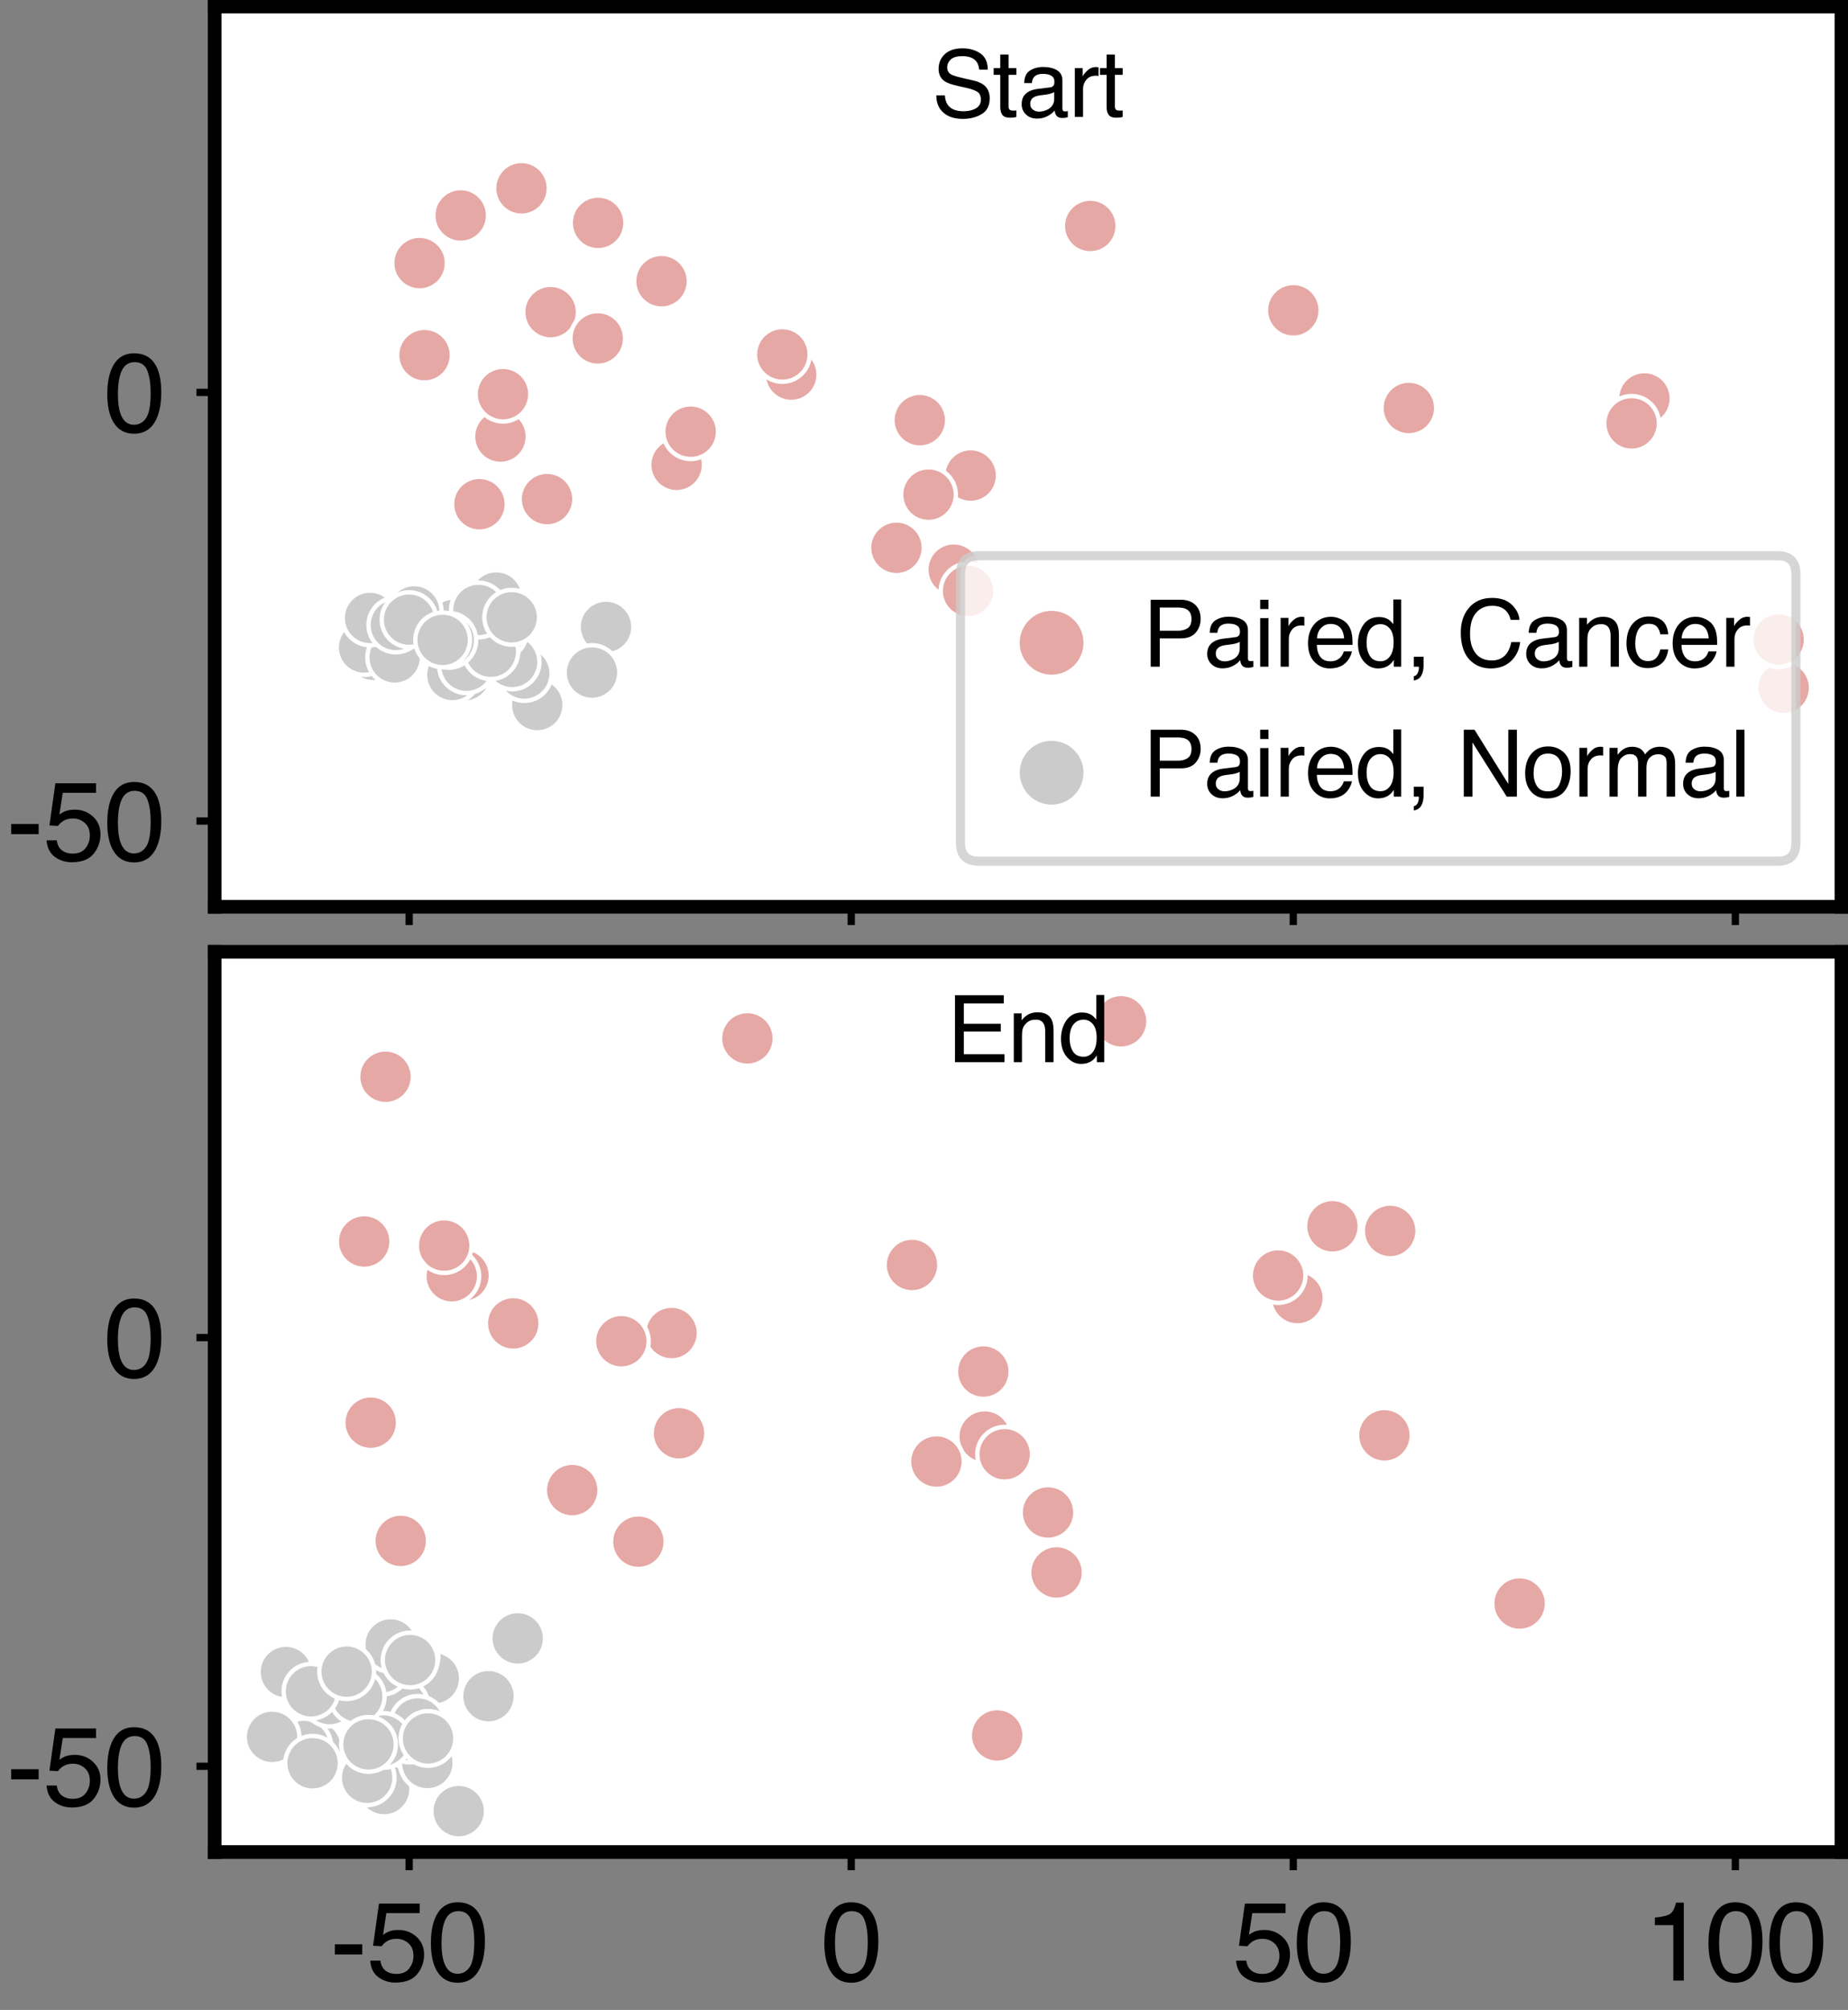 <?xml version="1.0" encoding="utf-8" standalone="no"?>
<!DOCTYPE svg PUBLIC "-//W3C//DTD SVG 1.1//EN"
  "http://www.w3.org/Graphics/SVG/1.1/DTD/svg11.dtd">
<svg xmlns:xlink="http://www.w3.org/1999/xlink" width="202.842pt" height="220.526pt" viewBox="0 0 202.842 220.526" xmlns="http://www.w3.org/2000/svg" version="1.1">
 <rect x="0" y="0" width="202.842" height="220.526" fill="#808080" stroke="none"/>
 <defs>
  <style type="text/css">*{stroke-linejoin: round; stroke-linecap: butt}</style>
 </defs>
 <g id="figure_1">
  <g id="patch_1">
   <path d="M 0 220.526 
L 202.842 220.526 
L 202.842 0 
L 0 0 
L 0 220.526 
z
" style="fill: none"/>
  </g>
  <g id="axes_1">
   <g id="patch_2">
    <path d="M 23.562 99.489 
L 202.122 99.489 
L 202.122 0.72 
L 23.562 0.72 
z
" style="fill: #ffffff"/>
   </g>
   <g id="PathCollection_1">
    <defs>
     <path id="C0_0_9a3dabae38" d="M 0 3 
C 0.796 3 1.559 2.684 2.121 2.121 
C 2.684 1.559 3 0.796 3 -0 
C 3 -0.796 2.684 -1.559 2.121 -2.121 
C 1.559 -2.684 0.796 -3 0 -3 
C -0.796 -3 -1.559 -2.684 -2.121 -2.121 
C -2.684 -1.559 -3 -0.796 -3 0 
C -3 0.796 -2.684 1.559 -2.121 2.121 
C -1.559 2.684 -0.796 3 0 3 
z
"/>
    </defs>
    <g clip-path="url(#pba9e16505c)">
     <use xlink:href="#C0_0_9a3dabae38" x="46.595" y="38.968" style="fill: #e6a8a5; stroke: #ffffff; stroke-width: 0.48"/>
    </g>
    <g clip-path="url(#pba9e16505c)">
     <use xlink:href="#C0_0_9a3dabae38" x="50.567" y="23.638" style="fill: #e6a8a5; stroke: #ffffff; stroke-width: 0.48"/>
    </g>
    <g clip-path="url(#pba9e16505c)">
     <use xlink:href="#C0_0_9a3dabae38" x="46.053" y="28.866" style="fill: #e6a8a5; stroke: #ffffff; stroke-width: 0.48"/>
    </g>
    <g clip-path="url(#pba9e16505c)">
     <use xlink:href="#C0_0_9a3dabae38" x="104.684" y="62.501" style="fill: #e6a8a5; stroke: #ffffff; stroke-width: 0.48"/>
    </g>
    <g clip-path="url(#pba9e16505c)">
     <use xlink:href="#C0_0_9a3dabae38" x="106.257" y="64.833" style="fill: #e6a8a5; stroke: #ffffff; stroke-width: 0.48"/>
    </g>
    <g clip-path="url(#pba9e16505c)">
     <use xlink:href="#C0_0_9a3dabae38" x="52.622" y="55.319" style="fill: #e6a8a5; stroke: #ffffff; stroke-width: 0.48"/>
    </g>
    <g clip-path="url(#pba9e16505c)">
     <use xlink:href="#C0_0_9a3dabae38" x="100.961" y="46.1" style="fill: #e6a8a5; stroke: #ffffff; stroke-width: 0.48"/>
    </g>
    <g clip-path="url(#pba9e16505c)">
     <use xlink:href="#C0_0_9a3dabae38" x="180.499" y="43.714" style="fill: #e6a8a5; stroke: #ffffff; stroke-width: 0.48"/>
    </g>
    <g clip-path="url(#pba9e16505c)">
     <use xlink:href="#C0_0_9a3dabae38" x="86.848" y="41.1" style="fill: #e6a8a5; stroke: #ffffff; stroke-width: 0.48"/>
    </g>
    <g clip-path="url(#pba9e16505c)">
     <use xlink:href="#C0_0_9a3dabae38" x="72.611" y="30.854" style="fill: #e6a8a5; stroke: #ffffff; stroke-width: 0.48"/>
    </g>
    <g clip-path="url(#pba9e16505c)">
     <use xlink:href="#C0_0_9a3dabae38" x="195.779" y="75.464" style="fill: #e6a8a5; stroke: #ffffff; stroke-width: 0.48"/>
    </g>
    <g clip-path="url(#pba9e16505c)">
     <use xlink:href="#C0_0_9a3dabae38" x="179.087" y="46.452" style="fill: #e6a8a5; stroke: #ffffff; stroke-width: 0.48"/>
    </g>
    <g clip-path="url(#pba9e16505c)">
     <use xlink:href="#C0_0_9a3dabae38" x="60.435" y="34.246" style="fill: #e6a8a5; stroke: #ffffff; stroke-width: 0.48"/>
    </g>
    <g clip-path="url(#pba9e16505c)">
     <use xlink:href="#C0_0_9a3dabae38" x="65.649" y="24.454" style="fill: #e6a8a5; stroke: #ffffff; stroke-width: 0.48"/>
    </g>
    <g clip-path="url(#pba9e16505c)">
     <use xlink:href="#C0_0_9a3dabae38" x="74.264" y="51.001" style="fill: #e6a8a5; stroke: #ffffff; stroke-width: 0.48"/>
    </g>
    <g clip-path="url(#pba9e16505c)">
     <use xlink:href="#C0_0_9a3dabae38" x="106.543" y="52.176" style="fill: #e6a8a5; stroke: #ffffff; stroke-width: 0.48"/>
    </g>
    <g clip-path="url(#pba9e16505c)">
     <use xlink:href="#C0_0_9a3dabae38" x="65.61" y="37.132" style="fill: #e6a8a5; stroke: #ffffff; stroke-width: 0.48"/>
    </g>
    <g clip-path="url(#pba9e16505c)">
     <use xlink:href="#C0_0_9a3dabae38" x="54.929" y="47.899" style="fill: #e6a8a5; stroke: #ffffff; stroke-width: 0.48"/>
    </g>
    <g clip-path="url(#pba9e16505c)">
     <use xlink:href="#C0_0_9a3dabae38" x="75.809" y="47.363" style="fill: #e6a8a5; stroke: #ffffff; stroke-width: 0.48"/>
    </g>
    <g clip-path="url(#pba9e16505c)">
     <use xlink:href="#C0_0_9a3dabae38" x="57.239" y="20.663" style="fill: #e6a8a5; stroke: #ffffff; stroke-width: 0.48"/>
    </g>
    <g clip-path="url(#pba9e16505c)">
     <use xlink:href="#C0_0_9a3dabae38" x="85.871" y="38.888" style="fill: #e6a8a5; stroke: #ffffff; stroke-width: 0.48"/>
    </g>
    <g clip-path="url(#pba9e16505c)">
     <use xlink:href="#C0_0_9a3dabae38" x="119.671" y="24.794" style="fill: #e6a8a5; stroke: #ffffff; stroke-width: 0.48"/>
    </g>
    <g clip-path="url(#pba9e16505c)">
     <use xlink:href="#C0_0_9a3dabae38" x="60.044" y="54.761" style="fill: #e6a8a5; stroke: #ffffff; stroke-width: 0.48"/>
    </g>
    <g clip-path="url(#pba9e16505c)">
     <use xlink:href="#C0_0_9a3dabae38" x="154.639" y="44.765" style="fill: #e6a8a5; stroke: #ffffff; stroke-width: 0.48"/>
    </g>
    <g clip-path="url(#pba9e16505c)">
     <use xlink:href="#C0_0_9a3dabae38" x="98.397" y="60.104" style="fill: #e6a8a5; stroke: #ffffff; stroke-width: 0.48"/>
    </g>
    <g clip-path="url(#pba9e16505c)">
     <use xlink:href="#C0_0_9a3dabae38" x="55.21" y="43.246" style="fill: #e6a8a5; stroke: #ffffff; stroke-width: 0.48"/>
    </g>
    <g clip-path="url(#pba9e16505c)">
     <use xlink:href="#C0_0_9a3dabae38" x="141.958" y="34.045" style="fill: #e6a8a5; stroke: #ffffff; stroke-width: 0.48"/>
    </g>
    <g clip-path="url(#pba9e16505c)">
     <use xlink:href="#C0_0_9a3dabae38" x="195.229" y="70.171" style="fill: #e6a8a5; stroke: #ffffff; stroke-width: 0.48"/>
    </g>
    <g clip-path="url(#pba9e16505c)">
     <use xlink:href="#C0_0_9a3dabae38" x="101.916" y="54.269" style="fill: #e6a8a5; stroke: #ffffff; stroke-width: 0.48"/>
    </g>
    <g clip-path="url(#pba9e16505c)">
     <use xlink:href="#C0_0_9a3dabae38" x="44.548" y="70.749" style="fill: #cbcbcb; stroke: #ffffff; stroke-width: 0.48"/>
    </g>
    <g clip-path="url(#pba9e16505c)">
     <use xlink:href="#C0_0_9a3dabae38" x="50.987" y="74.095" style="fill: #cbcbcb; stroke: #ffffff; stroke-width: 0.48"/>
    </g>
    <g clip-path="url(#pba9e16505c)">
     <use xlink:href="#C0_0_9a3dabae38" x="55.091" y="69.622" style="fill: #cbcbcb; stroke: #ffffff; stroke-width: 0.48"/>
    </g>
    <g clip-path="url(#pba9e16505c)">
     <use xlink:href="#C0_0_9a3dabae38" x="54.44" y="68.158" style="fill: #cbcbcb; stroke: #ffffff; stroke-width: 0.48"/>
    </g>
    <g clip-path="url(#pba9e16505c)">
     <use xlink:href="#C0_0_9a3dabae38" x="58.971" y="77.358" style="fill: #cbcbcb; stroke: #ffffff; stroke-width: 0.48"/>
    </g>
    <g clip-path="url(#pba9e16505c)">
     <use xlink:href="#C0_0_9a3dabae38" x="40.952" y="71.848" style="fill: #cbcbcb; stroke: #ffffff; stroke-width: 0.48"/>
    </g>
    <g clip-path="url(#pba9e16505c)">
     <use xlink:href="#C0_0_9a3dabae38" x="57.547" y="73.896" style="fill: #cbcbcb; stroke: #ffffff; stroke-width: 0.48"/>
    </g>
    <g clip-path="url(#pba9e16505c)">
     <use xlink:href="#C0_0_9a3dabae38" x="49.823" y="68.559" style="fill: #cbcbcb; stroke: #ffffff; stroke-width: 0.48"/>
    </g>
    <g clip-path="url(#pba9e16505c)">
     <use xlink:href="#C0_0_9a3dabae38" x="40.316" y="69.521" style="fill: #cbcbcb; stroke: #ffffff; stroke-width: 0.48"/>
    </g>
    <g clip-path="url(#pba9e16505c)">
     <use xlink:href="#C0_0_9a3dabae38" x="49.653" y="74.06" style="fill: #cbcbcb; stroke: #ffffff; stroke-width: 0.48"/>
    </g>
    <g clip-path="url(#pba9e16505c)">
     <use xlink:href="#C0_0_9a3dabae38" x="39.961" y="71.042" style="fill: #cbcbcb; stroke: #ffffff; stroke-width: 0.48"/>
    </g>
    <g clip-path="url(#pba9e16505c)">
     <use xlink:href="#C0_0_9a3dabae38" x="51.882" y="72.616" style="fill: #cbcbcb; stroke: #ffffff; stroke-width: 0.48"/>
    </g>
    <g clip-path="url(#pba9e16505c)">
     <use xlink:href="#C0_0_9a3dabae38" x="51.875" y="71.579" style="fill: #cbcbcb; stroke: #ffffff; stroke-width: 0.48"/>
    </g>
    <g clip-path="url(#pba9e16505c)">
     <use xlink:href="#C0_0_9a3dabae38" x="43.319" y="72.128" style="fill: #cbcbcb; stroke: #ffffff; stroke-width: 0.48"/>
    </g>
    <g clip-path="url(#pba9e16505c)">
     <use xlink:href="#C0_0_9a3dabae38" x="66.517" y="68.786" style="fill: #cbcbcb; stroke: #ffffff; stroke-width: 0.48"/>
    </g>
    <g clip-path="url(#pba9e16505c)">
     <use xlink:href="#C0_0_9a3dabae38" x="56.212" y="72.625" style="fill: #cbcbcb; stroke: #ffffff; stroke-width: 0.48"/>
    </g>
    <g clip-path="url(#pba9e16505c)">
     <use xlink:href="#C0_0_9a3dabae38" x="54.828" y="69.334" style="fill: #cbcbcb; stroke: #ffffff; stroke-width: 0.48"/>
    </g>
    <g clip-path="url(#pba9e16505c)">
     <use xlink:href="#C0_0_9a3dabae38" x="64.978" y="73.791" style="fill: #cbcbcb; stroke: #ffffff; stroke-width: 0.48"/>
    </g>
    <g clip-path="url(#pba9e16505c)">
     <use xlink:href="#C0_0_9a3dabae38" x="45.465" y="67.083" style="fill: #cbcbcb; stroke: #ffffff; stroke-width: 0.48"/>
    </g>
    <g clip-path="url(#pba9e16505c)">
     <use xlink:href="#C0_0_9a3dabae38" x="54.471" y="65.563" style="fill: #cbcbcb; stroke: #ffffff; stroke-width: 0.48"/>
    </g>
    <g clip-path="url(#pba9e16505c)">
     <use xlink:href="#C0_0_9a3dabae38" x="40.619" y="67.8" style="fill: #cbcbcb; stroke: #ffffff; stroke-width: 0.48"/>
    </g>
    <g clip-path="url(#pba9e16505c)">
     <use xlink:href="#C0_0_9a3dabae38" x="51.2" y="73.043" style="fill: #cbcbcb; stroke: #ffffff; stroke-width: 0.48"/>
    </g>
    <g clip-path="url(#pba9e16505c)">
     <use xlink:href="#C0_0_9a3dabae38" x="53.873" y="71.507" style="fill: #cbcbcb; stroke: #ffffff; stroke-width: 0.48"/>
    </g>
    <g clip-path="url(#pba9e16505c)">
     <use xlink:href="#C0_0_9a3dabae38" x="52.513" y="66.925" style="fill: #cbcbcb; stroke: #ffffff; stroke-width: 0.48"/>
    </g>
    <g clip-path="url(#pba9e16505c)">
     <use xlink:href="#C0_0_9a3dabae38" x="49.257" y="70.257" style="fill: #cbcbcb; stroke: #ffffff; stroke-width: 0.48"/>
    </g>
    <g clip-path="url(#pba9e16505c)">
     <use xlink:href="#C0_0_9a3dabae38" x="43.45" y="68.572" style="fill: #cbcbcb; stroke: #ffffff; stroke-width: 0.48"/>
    </g>
    <g clip-path="url(#pba9e16505c)">
     <use xlink:href="#C0_0_9a3dabae38" x="56.165" y="67.727" style="fill: #cbcbcb; stroke: #ffffff; stroke-width: 0.48"/>
    </g>
    <g clip-path="url(#pba9e16505c)">
     <use xlink:href="#C0_0_9a3dabae38" x="44.9" y="67.986" style="fill: #cbcbcb; stroke: #ffffff; stroke-width: 0.48"/>
    </g>
    <g clip-path="url(#pba9e16505c)">
     <use xlink:href="#C0_0_9a3dabae38" x="48.585" y="70.208" style="fill: #cbcbcb; stroke: #ffffff; stroke-width: 0.48"/>
    </g>
   </g>
   <g id="PathCollection_2"/>
   <g id="PathCollection_3"/>
   <g id="matplotlib.axis_1">
    <g id="xtick_1">
     <g id="line2d_1">
      <defs>
       <path id="m655d97bd21" d="M 0 0 
L 0 2 
" style="stroke: #000000; stroke-width: 0.8"/>
      </defs>
      <g>
       <use xlink:href="#m655d97bd21" x="44.911" y="99.489" style="stroke: #000000; stroke-width: 0.8"/>
      </g>
     </g>
    </g>
    <g id="xtick_2">
     <g id="line2d_2">
      <g>
       <use xlink:href="#m655d97bd21" x="93.433" y="99.489" style="stroke: #000000; stroke-width: 0.8"/>
      </g>
     </g>
    </g>
    <g id="xtick_3">
     <g id="line2d_3">
      <g>
       <use xlink:href="#m655d97bd21" x="141.955" y="99.489" style="stroke: #000000; stroke-width: 0.8"/>
      </g>
     </g>
    </g>
    <g id="xtick_4">
     <g id="line2d_4">
      <g>
       <use xlink:href="#m655d97bd21" x="190.477" y="99.489" style="stroke: #000000; stroke-width: 0.8"/>
      </g>
     </g>
    </g>
   </g>
   <g id="matplotlib.axis_2">
    <g id="ytick_1">
     <g id="line2d_5">
      <defs>
       <path id="m3ccbb51636" d="M 0 0 
L -2 0 
" style="stroke: #000000; stroke-width: 0.8"/>
      </defs>
      <g>
       <use xlink:href="#m3ccbb51636" x="23.562" y="90.082" style="stroke: #000000; stroke-width: 0.8"/>
      </g>
     </g>
     <g id="text_1">
      <!-- -50 -->
      <g transform="translate(0.72 94.387)scale(0.12 -0.12)">
       <defs>
        <path id="Helvetica-2d" d="M 266 2072 
L 1834 2072 
L 1834 1494 
L 266 1494 
L 266 2072 
z
" transform="scale(0.016)"/>
        <path id="Helvetica-35" d="M 791 1141 
Q 847 659 1238 475 
Q 1438 381 1700 381 
Q 2200 381 2440 700 
Q 2681 1019 2681 1406 
Q 2681 1875 2395 2131 
Q 2109 2388 1709 2388 
Q 1419 2388 1211 2275 
Q 1003 2163 856 1963 
L 369 1991 
L 709 4400 
L 3034 4400 
L 3034 3856 
L 1131 3856 
L 941 2613 
Q 1097 2731 1238 2791 
Q 1488 2894 1816 2894 
Q 2431 2894 2859 2497 
Q 3288 2100 3288 1491 
Q 3288 856 2895 371 
Q 2503 -113 1644 -113 
Q 1097 -113 676 195 
Q 256 503 206 1141 
L 791 1141 
z
" transform="scale(0.016)"/>
        <path id="Helvetica-30" d="M 1731 4475 
Q 2600 4475 2988 3759 
Q 3288 3206 3288 2244 
Q 3288 1331 3016 734 
Q 2622 -122 1728 -122 
Q 922 -122 528 578 
Q 200 1163 200 2147 
Q 200 2909 397 3456 
Q 766 4475 1731 4475 
z
M 1725 391 
Q 2163 391 2422 778 
Q 2681 1166 2681 2222 
Q 2681 2984 2493 3476 
Q 2306 3969 1766 3969 
Q 1269 3969 1039 3501 
Q 809 3034 809 2125 
Q 809 1441 956 1025 
Q 1181 391 1725 391 
z
" transform="scale(0.016)"/>
       </defs>
       <use xlink:href="#Helvetica-2d"/>
       <use xlink:href="#Helvetica-35" x="33.301"/>
       <use xlink:href="#Helvetica-30" x="88.916"/>
      </g>
     </g>
    </g>
    <g id="ytick_2">
     <g id="line2d_6">
      <g>
       <use xlink:href="#m3ccbb51636" x="23.562" y="43.05" style="stroke: #000000; stroke-width: 0.8"/>
      </g>
     </g>
     <g id="text_2">
      <!-- 0 -->
      <g transform="translate(11.389 47.354)scale(0.12 -0.12)">
       <use xlink:href="#Helvetica-30"/>
      </g>
     </g>
    </g>
   </g>
   <g id="patch_3">
    <path d="M 23.562 99.489 
L 23.562 0.72 
" style="fill: none; stroke: #000000; stroke-width: 1.5; stroke-linejoin: miter; stroke-linecap: square"/>
   </g>
   <g id="patch_4">
    <path d="M 202.122 99.489 
L 202.122 0.72 
" style="fill: none; stroke: #000000; stroke-width: 1.5; stroke-linejoin: miter; stroke-linecap: square"/>
   </g>
   <g id="patch_5">
    <path d="M 23.562 99.489 
L 202.122 99.489 
" style="fill: none; stroke: #000000; stroke-width: 1.5; stroke-linejoin: miter; stroke-linecap: square"/>
   </g>
   <g id="patch_6">
    <path d="M 23.562 0.72 
L 202.122 0.72 
" style="fill: none; stroke: #000000; stroke-width: 1.5; stroke-linejoin: miter; stroke-linecap: square"/>
   </g>
   <g id="text_3">
    <!-- Start -->
    <g transform="translate(102.283 12.832)scale(0.1 -0.1)">
     <defs>
      <path id="Helvetica-53" d="M 894 1481 
Q 916 1091 1078 847 
Q 1388 391 2169 391 
Q 2519 391 2806 491 
Q 3363 684 3363 1184 
Q 3363 1559 3128 1719 
Q 2891 1875 2384 1991 
L 1763 2131 
Q 1153 2269 900 2434 
Q 463 2722 463 3294 
Q 463 3913 891 4309 
Q 1319 4706 2103 4706 
Q 2825 4706 3329 4357 
Q 3834 4009 3834 3244 
L 3250 3244 
Q 3203 3613 3050 3809 
Q 2766 4169 2084 4169 
Q 1534 4169 1293 3937 
Q 1053 3706 1053 3400 
Q 1053 3063 1334 2906 
Q 1519 2806 2169 2656 
L 2813 2509 
Q 3278 2403 3531 2219 
Q 3969 1897 3969 1284 
Q 3969 522 3414 194 
Q 2859 -134 2125 -134 
Q 1269 -134 784 303 
Q 300 738 309 1481 
L 894 1481 
z
M 2150 4716 
L 2150 4716 
z
" transform="scale(0.016)"/>
      <path id="Helvetica-74" d="M 525 4281 
L 1094 4281 
L 1094 3347 
L 1628 3347 
L 1628 2888 
L 1094 2888 
L 1094 703 
Q 1094 528 1213 469 
Q 1278 434 1431 434 
Q 1472 434 1519 436 
Q 1566 438 1628 444 
L 1628 0 
Q 1531 -28 1426 -40 
Q 1322 -53 1200 -53 
Q 806 -53 665 148 
Q 525 350 525 672 
L 525 2888 
L 72 2888 
L 72 3347 
L 525 3347 
L 525 4281 
z
" transform="scale(0.016)"/>
      <path id="Helvetica-61" d="M 844 891 
Q 844 647 1022 506 
Q 1200 366 1444 366 
Q 1741 366 2019 503 
Q 2488 731 2488 1250 
L 2488 1703 
Q 2384 1638 2221 1594 
Q 2059 1550 1903 1531 
L 1563 1488 
Q 1256 1447 1103 1359 
Q 844 1213 844 891 
z
M 2206 2028 
Q 2400 2053 2466 2191 
Q 2503 2266 2503 2406 
Q 2503 2694 2298 2823 
Q 2094 2953 1713 2953 
Q 1272 2953 1088 2716 
Q 984 2584 953 2325 
L 428 2325 
Q 444 2944 830 3186 
Q 1216 3428 1725 3428 
Q 2316 3428 2684 3203 
Q 3050 2978 3050 2503 
L 3050 575 
Q 3050 488 3086 434 
Q 3122 381 3238 381 
Q 3275 381 3322 386 
Q 3369 391 3422 400 
L 3422 -16 
Q 3291 -53 3222 -62 
Q 3153 -72 3034 -72 
Q 2744 -72 2613 134 
Q 2544 244 2516 444 
Q 2344 219 2022 53 
Q 1700 -113 1313 -113 
Q 847 -113 551 170 
Q 256 453 256 878 
Q 256 1344 547 1600 
Q 838 1856 1309 1916 
L 2206 2028 
z
M 1741 3428 
L 1741 3428 
z
" transform="scale(0.016)"/>
      <path id="Helvetica-72" d="M 428 3347 
L 963 3347 
L 963 2769 
Q 1028 2938 1284 3180 
Q 1541 3422 1875 3422 
Q 1891 3422 1928 3419 
Q 1966 3416 2056 3406 
L 2056 2813 
Q 2006 2822 1964 2825 
Q 1922 2828 1872 2828 
Q 1447 2828 1219 2554 
Q 991 2281 991 1925 
L 991 0 
L 428 0 
L 428 3347 
z
" transform="scale(0.016)"/>
     </defs>
     <use xlink:href="#Helvetica-53"/>
     <use xlink:href="#Helvetica-74" x="66.699"/>
     <use xlink:href="#Helvetica-61" x="94.482"/>
     <use xlink:href="#Helvetica-72" x="150.098"/>
     <use xlink:href="#Helvetica-74" x="183.398"/>
    </g>
   </g>
   <g id="legend_1">
    <g id="patch_7">
     <path d="M 107.427 94.489 
L 195.122 94.489 
Q 197.122 94.489 197.122 92.489 
L 197.122 62.973 
Q 197.122 60.973 195.122 60.973 
L 107.427 60.973 
Q 105.427 60.973 105.427 62.973 
L 105.427 92.489 
Q 105.427 94.489 107.427 94.489 
z
" style="fill: #ffffff; opacity: 0.8; stroke: #cccccc; stroke-linejoin: miter"/>
    </g>
    <g id="PathCollection_4">
     <defs>
      <path id="m93ec70d24d" d="M 0 3 
C 0.796 3 1.559 2.684 2.121 2.121 
C 2.684 1.559 3 0.796 3 0 
C 3 -0.796 2.684 -1.559 2.121 -2.121 
C 1.559 -2.684 0.796 -3 0 -3 
C -0.796 -3 -1.559 -2.684 -2.121 -2.121 
C -2.684 -1.559 -3 -0.796 -3 0 
C -3 0.796 -2.684 1.559 -2.121 2.121 
C -1.559 2.684 -0.796 3 0 3 
z
" style="stroke: #e6a8a5"/>
     </defs>
     <g>
      <use xlink:href="#m93ec70d24d" x="115.427" y="70.522" style="fill: #e6a8a5; stroke: #e6a8a5"/>
     </g>
    </g>
    <g id="text_4">
     <!-- Paired, Cancer -->
     <g transform="translate(125.427 73.147)scale(0.1 -0.1)">
      <defs>
       <path id="Helvetica-50" d="M 547 4591 
L 2613 4591 
Q 3225 4591 3600 4245 
Q 3975 3900 3975 3275 
Q 3975 2738 3640 2339 
Q 3306 1941 2613 1941 
L 1169 1941 
L 1169 0 
L 547 0 
L 547 4591 
z
M 3347 3272 
Q 3347 3778 2972 3959 
Q 2766 4056 2406 4056 
L 1169 4056 
L 1169 2466 
L 2406 2466 
Q 2825 2466 3086 2644 
Q 3347 2822 3347 3272 
z
" transform="scale(0.016)"/>
       <path id="Helvetica-69" d="M 413 3331 
L 984 3331 
L 984 0 
L 413 0 
L 413 3331 
z
M 413 4591 
L 984 4591 
L 984 3953 
L 413 3953 
L 413 4591 
z
" transform="scale(0.016)"/>
       <path id="Helvetica-65" d="M 1806 3422 
Q 2163 3422 2497 3255 
Q 2831 3088 3006 2822 
Q 3175 2569 3231 2231 
Q 3281 2000 3281 1494 
L 828 1494 
Q 844 984 1069 676 
Q 1294 369 1766 369 
Q 2206 369 2469 659 
Q 2619 828 2681 1050 
L 3234 1050 
Q 3213 866 3089 639 
Q 2966 413 2813 269 
Q 2556 19 2178 -69 
Q 1975 -119 1719 -119 
Q 1094 -119 659 336 
Q 225 791 225 1609 
Q 225 2416 662 2919 
Q 1100 3422 1806 3422 
z
M 2703 1941 
Q 2669 2306 2544 2525 
Q 2313 2931 1772 2931 
Q 1384 2931 1121 2651 
Q 859 2372 844 1941 
L 2703 1941 
z
M 1753 3428 
L 1753 3428 
z
" transform="scale(0.016)"/>
       <path id="Helvetica-64" d="M 769 1634 
Q 769 1097 997 734 
Q 1225 372 1728 372 
Q 2119 372 2370 708 
Q 2622 1044 2622 1672 
Q 2622 2306 2362 2611 
Q 2103 2916 1722 2916 
Q 1297 2916 1033 2591 
Q 769 2266 769 1634 
z
M 1616 3406 
Q 2000 3406 2259 3244 
Q 2409 3150 2600 2916 
L 2600 4606 
L 3141 4606 
L 3141 0 
L 2634 0 
L 2634 466 
Q 2438 156 2169 18 
Q 1900 -119 1553 -119 
Q 994 -119 584 351 
Q 175 822 175 1603 
Q 175 2334 548 2870 
Q 922 3406 1616 3406 
z
" transform="scale(0.016)"/>
       <path id="Helvetica-2c" d="M 531 -653 
Q 747 -616 834 -350 
Q 881 -209 881 -78 
Q 881 -56 879 -39 
Q 878 -22 872 0 
L 531 0 
L 531 681 
L 1200 681 
L 1200 50 
Q 1200 -322 1050 -603 
Q 900 -884 531 -950 
L 531 -653 
z
" transform="scale(0.016)"/>
       <path id="Helvetica-20" transform="scale(0.016)"/>
       <path id="Helvetica-43" d="M 2422 4716 
Q 3294 4716 3775 4256 
Q 4256 3797 4309 3213 
L 3703 3213 
Q 3600 3656 3292 3915 
Q 2984 4175 2428 4175 
Q 1750 4175 1333 3698 
Q 916 3222 916 2238 
Q 916 1431 1292 929 
Q 1669 428 2416 428 
Q 3103 428 3463 956 
Q 3653 1234 3747 1688 
L 4353 1688 
Q 4272 963 3816 472 
Q 3269 -119 2341 -119 
Q 1541 -119 997 366 
Q 281 1006 281 2344 
Q 281 3359 819 4009 
Q 1400 4716 2422 4716 
z
M 2297 4716 
L 2297 4716 
z
" transform="scale(0.016)"/>
       <path id="Helvetica-6e" d="M 413 3347 
L 947 3347 
L 947 2872 
Q 1184 3166 1450 3294 
Q 1716 3422 2041 3422 
Q 2753 3422 3003 2925 
Q 3141 2653 3141 2147 
L 3141 0 
L 2569 0 
L 2569 2109 
Q 2569 2416 2478 2603 
Q 2328 2916 1934 2916 
Q 1734 2916 1606 2875 
Q 1375 2806 1200 2600 
Q 1059 2434 1017 2257 
Q 975 2081 975 1753 
L 975 0 
L 413 0 
L 413 3347 
z
M 1734 3428 
L 1734 3428 
z
" transform="scale(0.016)"/>
       <path id="Helvetica-63" d="M 1703 3444 
Q 2269 3444 2623 3169 
Q 2978 2894 3050 2222 
L 2503 2222 
Q 2453 2531 2275 2736 
Q 2097 2941 1703 2941 
Q 1166 2941 934 2416 
Q 784 2075 784 1575 
Q 784 1072 996 728 
Q 1209 384 1666 384 
Q 2016 384 2220 598 
Q 2425 813 2503 1184 
L 3050 1184 
Q 2956 519 2581 211 
Q 2206 -97 1622 -97 
Q 966 -97 575 383 
Q 184 863 184 1581 
Q 184 2463 612 2953 
Q 1041 3444 1703 3444 
z
M 1616 3428 
L 1616 3428 
z
" transform="scale(0.016)"/>
      </defs>
      <use xlink:href="#Helvetica-50"/>
      <use xlink:href="#Helvetica-61" x="66.699"/>
      <use xlink:href="#Helvetica-69" x="122.314"/>
      <use xlink:href="#Helvetica-72" x="144.531"/>
      <use xlink:href="#Helvetica-65" x="177.832"/>
      <use xlink:href="#Helvetica-64" x="233.447"/>
      <use xlink:href="#Helvetica-2c" x="289.062"/>
      <use xlink:href="#Helvetica-20" x="316.846"/>
      <use xlink:href="#Helvetica-43" x="344.629"/>
      <use xlink:href="#Helvetica-61" x="416.846"/>
      <use xlink:href="#Helvetica-6e" x="472.461"/>
      <use xlink:href="#Helvetica-63" x="528.076"/>
      <use xlink:href="#Helvetica-65" x="578.076"/>
      <use xlink:href="#Helvetica-72" x="633.691"/>
     </g>
    </g>
    <g id="PathCollection_5">
     <defs>
      <path id="m565f171f1f" d="M 0 3 
C 0.796 3 1.559 2.684 2.121 2.121 
C 2.684 1.559 3 0.796 3 0 
C 3 -0.796 2.684 -1.559 2.121 -2.121 
C 1.559 -2.684 0.796 -3 0 -3 
C -0.796 -3 -1.559 -2.684 -2.121 -2.121 
C -2.684 -1.559 -3 -0.796 -3 0 
C -3 0.796 -2.684 1.559 -2.121 2.121 
C -1.559 2.684 -0.796 3 0 3 
z
" style="stroke: #cbcbcb"/>
     </defs>
     <g>
      <use xlink:href="#m565f171f1f" x="115.427" y="84.78" style="fill: #cbcbcb; stroke: #cbcbcb"/>
     </g>
    </g>
    <g id="text_5">
     <!-- Paired, Normal -->
     <g transform="translate(125.427 87.405)scale(0.1 -0.1)">
      <defs>
       <path id="Helvetica-4e" d="M 488 4591 
L 1222 4591 
L 3541 872 
L 3541 4591 
L 4131 4591 
L 4131 0 
L 3434 0 
L 1081 3716 
L 1081 0 
L 488 0 
L 488 4591 
z
M 2269 4591 
L 2269 4591 
z
" transform="scale(0.016)"/>
       <path id="Helvetica-6f" d="M 1741 363 
Q 2300 363 2508 786 
Q 2716 1209 2716 1728 
Q 2716 2197 2566 2491 
Q 2328 2953 1747 2953 
Q 1231 2953 997 2559 
Q 763 2166 763 1609 
Q 763 1075 997 719 
Q 1231 363 1741 363 
z
M 1763 3444 
Q 2409 3444 2856 3012 
Q 3303 2581 3303 1744 
Q 3303 934 2909 406 
Q 2516 -122 1688 -122 
Q 997 -122 590 345 
Q 184 813 184 1600 
Q 184 2444 612 2944 
Q 1041 3444 1763 3444 
z
M 1744 3428 
L 1744 3428 
z
" transform="scale(0.016)"/>
       <path id="Helvetica-6d" d="M 413 3347 
L 969 3347 
L 969 2872 
Q 1169 3119 1331 3231 
Q 1609 3422 1963 3422 
Q 2363 3422 2606 3225 
Q 2744 3113 2856 2894 
Q 3044 3163 3297 3292 
Q 3550 3422 3866 3422 
Q 4541 3422 4784 2934 
Q 4916 2672 4916 2228 
L 4916 0 
L 4331 0 
L 4331 2325 
Q 4331 2659 4164 2784 
Q 3997 2909 3756 2909 
Q 3425 2909 3186 2687 
Q 2947 2466 2947 1947 
L 2947 0 
L 2375 0 
L 2375 2184 
Q 2375 2525 2294 2681 
Q 2166 2916 1816 2916 
Q 1497 2916 1236 2669 
Q 975 2422 975 1775 
L 975 0 
L 413 0 
L 413 3347 
z
" transform="scale(0.016)"/>
       <path id="Helvetica-6c" d="M 428 4591 
L 991 4591 
L 991 0 
L 428 0 
L 428 4591 
z
" transform="scale(0.016)"/>
      </defs>
      <use xlink:href="#Helvetica-50"/>
      <use xlink:href="#Helvetica-61" x="66.699"/>
      <use xlink:href="#Helvetica-69" x="122.314"/>
      <use xlink:href="#Helvetica-72" x="144.531"/>
      <use xlink:href="#Helvetica-65" x="177.832"/>
      <use xlink:href="#Helvetica-64" x="233.447"/>
      <use xlink:href="#Helvetica-2c" x="289.062"/>
      <use xlink:href="#Helvetica-20" x="316.846"/>
      <use xlink:href="#Helvetica-4e" x="344.629"/>
      <use xlink:href="#Helvetica-6f" x="416.846"/>
      <use xlink:href="#Helvetica-72" x="472.461"/>
      <use xlink:href="#Helvetica-6d" x="505.762"/>
      <use xlink:href="#Helvetica-61" x="589.062"/>
      <use xlink:href="#Helvetica-6c" x="644.678"/>
     </g>
    </g>
   </g>
  </g>
  <g id="axes_2">
   <g id="patch_8">
    <path d="M 23.562 203.197 
L 202.122 203.197 
L 202.122 104.427 
L 23.562 104.427 
z
" style="fill: #ffffff"/>
   </g>
   <g id="PathCollection_6">
    <defs>
     <path id="C1_0_760a490754" d="M 0 3 
C 0.796 3 1.559 2.684 2.121 2.121 
C 2.684 1.559 3 0.796 3 -0 
C 3 -0.796 2.684 -1.559 2.121 -2.121 
C 1.559 -2.684 0.796 -3 0 -3 
C -0.796 -3 -1.559 -2.684 -2.121 -2.121 
C -2.684 -1.559 -3 -0.796 -3 0 
C -3 0.796 -2.684 1.559 -2.121 2.121 
C -1.559 2.684 -0.796 3 0 3 
z
"/>
    </defs>
    <g clip-path="url(#pc92b34dcee)">
     <use xlink:href="#C1_0_760a490754" x="39.975" y="136.213" style="fill: #e6a8a5; stroke: #ffffff; stroke-width: 0.48"/>
    </g>
    <g clip-path="url(#pc92b34dcee)">
     <use xlink:href="#C1_0_760a490754" x="40.689" y="156.09" style="fill: #e6a8a5; stroke: #ffffff; stroke-width: 0.48"/>
    </g>
    <g clip-path="url(#pc92b34dcee)">
     <use xlink:href="#C1_0_760a490754" x="42.315" y="118.137" style="fill: #e6a8a5; stroke: #ffffff; stroke-width: 0.48"/>
    </g>
    <g clip-path="url(#pc92b34dcee)">
     <use xlink:href="#C1_0_760a490754" x="115.034" y="165.944" style="fill: #e6a8a5; stroke: #ffffff; stroke-width: 0.48"/>
    </g>
    <g clip-path="url(#pc92b34dcee)">
     <use xlink:href="#C1_0_760a490754" x="115.97" y="172.523" style="fill: #e6a8a5; stroke: #ffffff; stroke-width: 0.48"/>
    </g>
    <g clip-path="url(#pc92b34dcee)">
     <use xlink:href="#C1_0_760a490754" x="43.985" y="169.063" style="fill: #e6a8a5; stroke: #ffffff; stroke-width: 0.48"/>
    </g>
    <g clip-path="url(#pc92b34dcee)">
     <use xlink:href="#C1_0_760a490754" x="108.084" y="157.613" style="fill: #e6a8a5; stroke: #ffffff; stroke-width: 0.48"/>
    </g>
    <g clip-path="url(#pc92b34dcee)">
     <use xlink:href="#C1_0_760a490754" x="146.249" y="134.545" style="fill: #e6a8a5; stroke: #ffffff; stroke-width: 0.48"/>
    </g>
    <g clip-path="url(#pc92b34dcee)">
     <use xlink:href="#C1_0_760a490754" x="100.101" y="138.789" style="fill: #e6a8a5; stroke: #ffffff; stroke-width: 0.48"/>
    </g>
    <g clip-path="url(#pc92b34dcee)">
     <use xlink:href="#C1_0_760a490754" x="56.333" y="145.198" style="fill: #e6a8a5; stroke: #ffffff; stroke-width: 0.48"/>
    </g>
    <g clip-path="url(#pc92b34dcee)">
     <use xlink:href="#C1_0_760a490754" x="166.796" y="175.933" style="fill: #e6a8a5; stroke: #ffffff; stroke-width: 0.48"/>
    </g>
    <g clip-path="url(#pc92b34dcee)">
     <use xlink:href="#C1_0_760a490754" x="142.404" y="142.419" style="fill: #e6a8a5; stroke: #ffffff; stroke-width: 0.48"/>
    </g>
    <g clip-path="url(#pc92b34dcee)">
     <use xlink:href="#C1_0_760a490754" x="62.807" y="163.488" style="fill: #e6a8a5; stroke: #ffffff; stroke-width: 0.48"/>
    </g>
    <g clip-path="url(#pc92b34dcee)">
     <use xlink:href="#C1_0_760a490754" x="82.036" y="113.928" style="fill: #e6a8a5; stroke: #ffffff; stroke-width: 0.48"/>
    </g>
    <g clip-path="url(#pc92b34dcee)">
     <use xlink:href="#C1_0_760a490754" x="73.71" y="146.256" style="fill: #e6a8a5; stroke: #ffffff; stroke-width: 0.48"/>
    </g>
    <g clip-path="url(#pc92b34dcee)">
     <use xlink:href="#C1_0_760a490754" x="107.935" y="150.48" style="fill: #e6a8a5; stroke: #ffffff; stroke-width: 0.48"/>
    </g>
    <g clip-path="url(#pc92b34dcee)">
     <use xlink:href="#C1_0_760a490754" x="50.877" y="139.944" style="fill: #e6a8a5; stroke: #ffffff; stroke-width: 0.48"/>
    </g>
    <g clip-path="url(#pc92b34dcee)">
     <use xlink:href="#C1_0_760a490754" x="49.586" y="140.025" style="fill: #e6a8a5; stroke: #ffffff; stroke-width: 0.48"/>
    </g>
    <g clip-path="url(#pc92b34dcee)">
     <use xlink:href="#C1_0_760a490754" x="74.533" y="157.256" style="fill: #e6a8a5; stroke: #ffffff; stroke-width: 0.48"/>
    </g>
    <g clip-path="url(#pc92b34dcee)">
     <use xlink:href="#C1_0_760a490754" x="68.201" y="147.155" style="fill: #e6a8a5; stroke: #ffffff; stroke-width: 0.48"/>
    </g>
    <g clip-path="url(#pc92b34dcee)">
     <use xlink:href="#C1_0_760a490754" x="110.274" y="159.555" style="fill: #e6a8a5; stroke: #ffffff; stroke-width: 0.48"/>
    </g>
    <g clip-path="url(#pc92b34dcee)">
     <use xlink:href="#C1_0_760a490754" x="123.052" y="112.051" style="fill: #e6a8a5; stroke: #ffffff; stroke-width: 0.48"/>
    </g>
    <g clip-path="url(#pc92b34dcee)">
     <use xlink:href="#C1_0_760a490754" x="70.071" y="169.145" style="fill: #e6a8a5; stroke: #ffffff; stroke-width: 0.48"/>
    </g>
    <g clip-path="url(#pc92b34dcee)">
     <use xlink:href="#C1_0_760a490754" x="152.588" y="135.055" style="fill: #e6a8a5; stroke: #ffffff; stroke-width: 0.48"/>
    </g>
    <g clip-path="url(#pc92b34dcee)">
     <use xlink:href="#C1_0_760a490754" x="109.455" y="190.407" style="fill: #e6a8a5; stroke: #ffffff; stroke-width: 0.48"/>
    </g>
    <g clip-path="url(#pc92b34dcee)">
     <use xlink:href="#C1_0_760a490754" x="48.754" y="136.661" style="fill: #e6a8a5; stroke: #ffffff; stroke-width: 0.48"/>
    </g>
    <g clip-path="url(#pc92b34dcee)">
     <use xlink:href="#C1_0_760a490754" x="140.291" y="139.944" style="fill: #e6a8a5; stroke: #ffffff; stroke-width: 0.48"/>
    </g>
    <g clip-path="url(#pc92b34dcee)">
     <use xlink:href="#C1_0_760a490754" x="151.958" y="157.481" style="fill: #e6a8a5; stroke: #ffffff; stroke-width: 0.48"/>
    </g>
    <g clip-path="url(#pc92b34dcee)">
     <use xlink:href="#C1_0_760a490754" x="102.785" y="160.355" style="fill: #e6a8a5; stroke: #ffffff; stroke-width: 0.48"/>
    </g>
    <g clip-path="url(#pc92b34dcee)">
     <use xlink:href="#C1_0_760a490754" x="34.611" y="191.13" style="fill: #cbcbcb; stroke: #ffffff; stroke-width: 0.48"/>
    </g>
    <g clip-path="url(#pc92b34dcee)">
     <use xlink:href="#C1_0_760a490754" x="42.16" y="196.287" style="fill: #cbcbcb; stroke: #ffffff; stroke-width: 0.48"/>
    </g>
    <g clip-path="url(#pc92b34dcee)">
     <use xlink:href="#C1_0_760a490754" x="44.703" y="186.571" style="fill: #cbcbcb; stroke: #ffffff; stroke-width: 0.48"/>
    </g>
    <g clip-path="url(#pc92b34dcee)">
     <use xlink:href="#C1_0_760a490754" x="47.612" y="184.144" style="fill: #cbcbcb; stroke: #ffffff; stroke-width: 0.48"/>
    </g>
    <g clip-path="url(#pc92b34dcee)">
     <use xlink:href="#C1_0_760a490754" x="50.349" y="198.709" style="fill: #cbcbcb; stroke: #ffffff; stroke-width: 0.48"/>
    </g>
    <g clip-path="url(#pc92b34dcee)">
     <use xlink:href="#C1_0_760a490754" x="34.605" y="191.689" style="fill: #cbcbcb; stroke: #ffffff; stroke-width: 0.48"/>
    </g>
    <g clip-path="url(#pc92b34dcee)">
     <use xlink:href="#C1_0_760a490754" x="46.906" y="193.431" style="fill: #cbcbcb; stroke: #ffffff; stroke-width: 0.48"/>
    </g>
    <g clip-path="url(#pc92b34dcee)">
     <use xlink:href="#C1_0_760a490754" x="41.518" y="185.675" style="fill: #cbcbcb; stroke: #ffffff; stroke-width: 0.48"/>
    </g>
    <g clip-path="url(#pc92b34dcee)">
     <use xlink:href="#C1_0_760a490754" x="33.34" y="191.567" style="fill: #cbcbcb; stroke: #ffffff; stroke-width: 0.48"/>
    </g>
    <g clip-path="url(#pc92b34dcee)">
     <use xlink:href="#C1_0_760a490754" x="40.299" y="195.05" style="fill: #cbcbcb; stroke: #ffffff; stroke-width: 0.48"/>
    </g>
    <g clip-path="url(#pc92b34dcee)">
     <use xlink:href="#C1_0_760a490754" x="29.862" y="190.562" style="fill: #cbcbcb; stroke: #ffffff; stroke-width: 0.48"/>
    </g>
    <g clip-path="url(#pc92b34dcee)">
     <use xlink:href="#C1_0_760a490754" x="44.966" y="190.355" style="fill: #cbcbcb; stroke: #ffffff; stroke-width: 0.48"/>
    </g>
    <g clip-path="url(#pc92b34dcee)">
     <use xlink:href="#C1_0_760a490754" x="44.01" y="187.159" style="fill: #cbcbcb; stroke: #ffffff; stroke-width: 0.48"/>
    </g>
    <g clip-path="url(#pc92b34dcee)">
     <use xlink:href="#C1_0_760a490754" x="34.309" y="193.46" style="fill: #cbcbcb; stroke: #ffffff; stroke-width: 0.48"/>
    </g>
    <g clip-path="url(#pc92b34dcee)">
     <use xlink:href="#C1_0_760a490754" x="56.826" y="179.757" style="fill: #cbcbcb; stroke: #ffffff; stroke-width: 0.48"/>
    </g>
    <g clip-path="url(#pc92b34dcee)">
     <use xlink:href="#C1_0_760a490754" x="45.847" y="189.087" style="fill: #cbcbcb; stroke: #ffffff; stroke-width: 0.48"/>
    </g>
    <g clip-path="url(#pc92b34dcee)">
     <use xlink:href="#C1_0_760a490754" x="41.932" y="182.923" style="fill: #cbcbcb; stroke: #ffffff; stroke-width: 0.48"/>
    </g>
    <g clip-path="url(#pc92b34dcee)">
     <use xlink:href="#C1_0_760a490754" x="53.616" y="186.098" style="fill: #cbcbcb; stroke: #ffffff; stroke-width: 0.48"/>
    </g>
    <g clip-path="url(#pc92b34dcee)">
     <use xlink:href="#C1_0_760a490754" x="36.177" y="186.421" style="fill: #cbcbcb; stroke: #ffffff; stroke-width: 0.48"/>
    </g>
    <g clip-path="url(#pc92b34dcee)">
     <use xlink:href="#C1_0_760a490754" x="45.12" y="181.71" style="fill: #cbcbcb; stroke: #ffffff; stroke-width: 0.48"/>
    </g>
    <g clip-path="url(#pc92b34dcee)">
     <use xlink:href="#C1_0_760a490754" x="31.382" y="183.451" style="fill: #cbcbcb; stroke: #ffffff; stroke-width: 0.48"/>
    </g>
    <g clip-path="url(#pc92b34dcee)">
     <use xlink:href="#C1_0_760a490754" x="42.067" y="190.959" style="fill: #cbcbcb; stroke: #ffffff; stroke-width: 0.48"/>
    </g>
    <g clip-path="url(#pc92b34dcee)">
     <use xlink:href="#C1_0_760a490754" x="46.983" y="190.733" style="fill: #cbcbcb; stroke: #ffffff; stroke-width: 0.48"/>
    </g>
    <g clip-path="url(#pc92b34dcee)">
     <use xlink:href="#C1_0_760a490754" x="42.88" y="180.424" style="fill: #cbcbcb; stroke: #ffffff; stroke-width: 0.48"/>
    </g>
    <g clip-path="url(#pc92b34dcee)">
     <use xlink:href="#C1_0_760a490754" x="39.209" y="186.143" style="fill: #cbcbcb; stroke: #ffffff; stroke-width: 0.48"/>
    </g>
    <g clip-path="url(#pc92b34dcee)">
     <use xlink:href="#C1_0_760a490754" x="34.133" y="185.563" style="fill: #cbcbcb; stroke: #ffffff; stroke-width: 0.48"/>
    </g>
    <g clip-path="url(#pc92b34dcee)">
     <use xlink:href="#C1_0_760a490754" x="45.016" y="182.133" style="fill: #cbcbcb; stroke: #ffffff; stroke-width: 0.48"/>
    </g>
    <g clip-path="url(#pc92b34dcee)">
     <use xlink:href="#C1_0_760a490754" x="38.047" y="183.406" style="fill: #cbcbcb; stroke: #ffffff; stroke-width: 0.48"/>
    </g>
    <g clip-path="url(#pc92b34dcee)">
     <use xlink:href="#C1_0_760a490754" x="40.447" y="191.389" style="fill: #cbcbcb; stroke: #ffffff; stroke-width: 0.48"/>
    </g>
   </g>
   <g id="PathCollection_7"/>
   <g id="PathCollection_8"/>
   <g id="matplotlib.axis_3">
    <g id="xtick_5">
     <g id="line2d_7">
      <g>
       <use xlink:href="#m655d97bd21" x="44.911" y="203.197" style="stroke: #000000; stroke-width: 0.8"/>
      </g>
     </g>
     <g id="text_6">
      <!-- -50 -->
      <g transform="translate(36.241 217.305)scale(0.12 -0.12)">
       <use xlink:href="#Helvetica-2d"/>
       <use xlink:href="#Helvetica-35" x="33.301"/>
       <use xlink:href="#Helvetica-30" x="88.916"/>
      </g>
     </g>
    </g>
    <g id="xtick_6">
     <g id="line2d_8">
      <g>
       <use xlink:href="#m655d97bd21" x="93.433" y="203.197" style="stroke: #000000; stroke-width: 0.8"/>
      </g>
     </g>
     <g id="text_7">
      <!-- 0 -->
      <g transform="translate(90.097 217.305)scale(0.12 -0.12)">
       <use xlink:href="#Helvetica-30"/>
      </g>
     </g>
    </g>
    <g id="xtick_7">
     <g id="line2d_9">
      <g>
       <use xlink:href="#m655d97bd21" x="141.955" y="203.197" style="stroke: #000000; stroke-width: 0.8"/>
      </g>
     </g>
     <g id="text_8">
      <!-- 50 -->
      <g transform="translate(135.282 217.305)scale(0.12 -0.12)">
       <use xlink:href="#Helvetica-35"/>
       <use xlink:href="#Helvetica-30" x="55.615"/>
      </g>
     </g>
    </g>
    <g id="xtick_8">
     <g id="line2d_10">
      <g>
       <use xlink:href="#m655d97bd21" x="190.477" y="203.197" style="stroke: #000000; stroke-width: 0.8"/>
      </g>
     </g>
     <g id="text_9">
      <!-- 100 -->
      <g transform="translate(180.467 217.305)scale(0.12 -0.12)">
       <defs>
        <path id="Helvetica-31" d="M 613 3169 
L 613 3600 
Q 1222 3659 1462 3798 
Q 1703 3938 1822 4456 
L 2266 4456 
L 2266 0 
L 1666 0 
L 1666 3169 
L 613 3169 
z
" transform="scale(0.016)"/>
       </defs>
       <use xlink:href="#Helvetica-31"/>
       <use xlink:href="#Helvetica-30" x="55.615"/>
       <use xlink:href="#Helvetica-30" x="111.23"/>
      </g>
     </g>
    </g>
   </g>
   <g id="matplotlib.axis_4">
    <g id="ytick_3">
     <g id="line2d_11">
      <g>
       <use xlink:href="#m3ccbb51636" x="23.562" y="193.79" style="stroke: #000000; stroke-width: 0.8"/>
      </g>
     </g>
     <g id="text_10">
      <!-- -50 -->
      <g transform="translate(0.72 198.094)scale(0.12 -0.12)">
       <use xlink:href="#Helvetica-2d"/>
       <use xlink:href="#Helvetica-35" x="33.301"/>
       <use xlink:href="#Helvetica-30" x="88.916"/>
      </g>
     </g>
    </g>
    <g id="ytick_4">
     <g id="line2d_12">
      <g>
       <use xlink:href="#m3ccbb51636" x="23.562" y="146.757" style="stroke: #000000; stroke-width: 0.8"/>
      </g>
     </g>
     <g id="text_11">
      <!-- 0 -->
      <g transform="translate(11.389 151.061)scale(0.12 -0.12)">
       <use xlink:href="#Helvetica-30"/>
      </g>
     </g>
    </g>
   </g>
   <g id="patch_9">
    <path d="M 23.562 203.197 
L 23.562 104.427 
" style="fill: none; stroke: #000000; stroke-width: 1.5; stroke-linejoin: miter; stroke-linecap: square"/>
   </g>
   <g id="patch_10">
    <path d="M 202.122 203.197 
L 202.122 104.427 
" style="fill: none; stroke: #000000; stroke-width: 1.5; stroke-linejoin: miter; stroke-linecap: square"/>
   </g>
   <g id="patch_11">
    <path d="M 23.562 203.197 
L 202.122 203.197 
" style="fill: none; stroke: #000000; stroke-width: 1.5; stroke-linejoin: miter; stroke-linecap: square"/>
   </g>
   <g id="patch_12">
    <path d="M 23.562 104.427 
L 202.122 104.427 
" style="fill: none; stroke: #000000; stroke-width: 1.5; stroke-linejoin: miter; stroke-linecap: square"/>
   </g>
   <g id="text_12">
    <!-- End -->
    <g transform="translate(103.946 116.539)scale(0.1 -0.1)">
     <defs>
      <path id="Helvetica-45" d="M 547 4591 
L 3894 4591 
L 3894 4028 
L 1153 4028 
L 1153 2634 
L 3688 2634 
L 3688 2103 
L 1153 2103 
L 1153 547 
L 3941 547 
L 3941 0 
L 547 0 
L 547 4591 
z
M 2244 4591 
L 2244 4591 
z
" transform="scale(0.016)"/>
     </defs>
     <use xlink:href="#Helvetica-45"/>
     <use xlink:href="#Helvetica-6e" x="66.699"/>
     <use xlink:href="#Helvetica-64" x="122.314"/>
    </g>
   </g>
  </g>
 </g>
 <defs>
  <clipPath id="pba9e16505c">
   <rect x="23.562" y="0.72" width="178.56" height="98.769"/>
  </clipPath>
  <clipPath id="pc92b34dcee">
   <rect x="23.562" y="104.427" width="178.56" height="98.769"/>
  </clipPath>
 </defs>
</svg>
